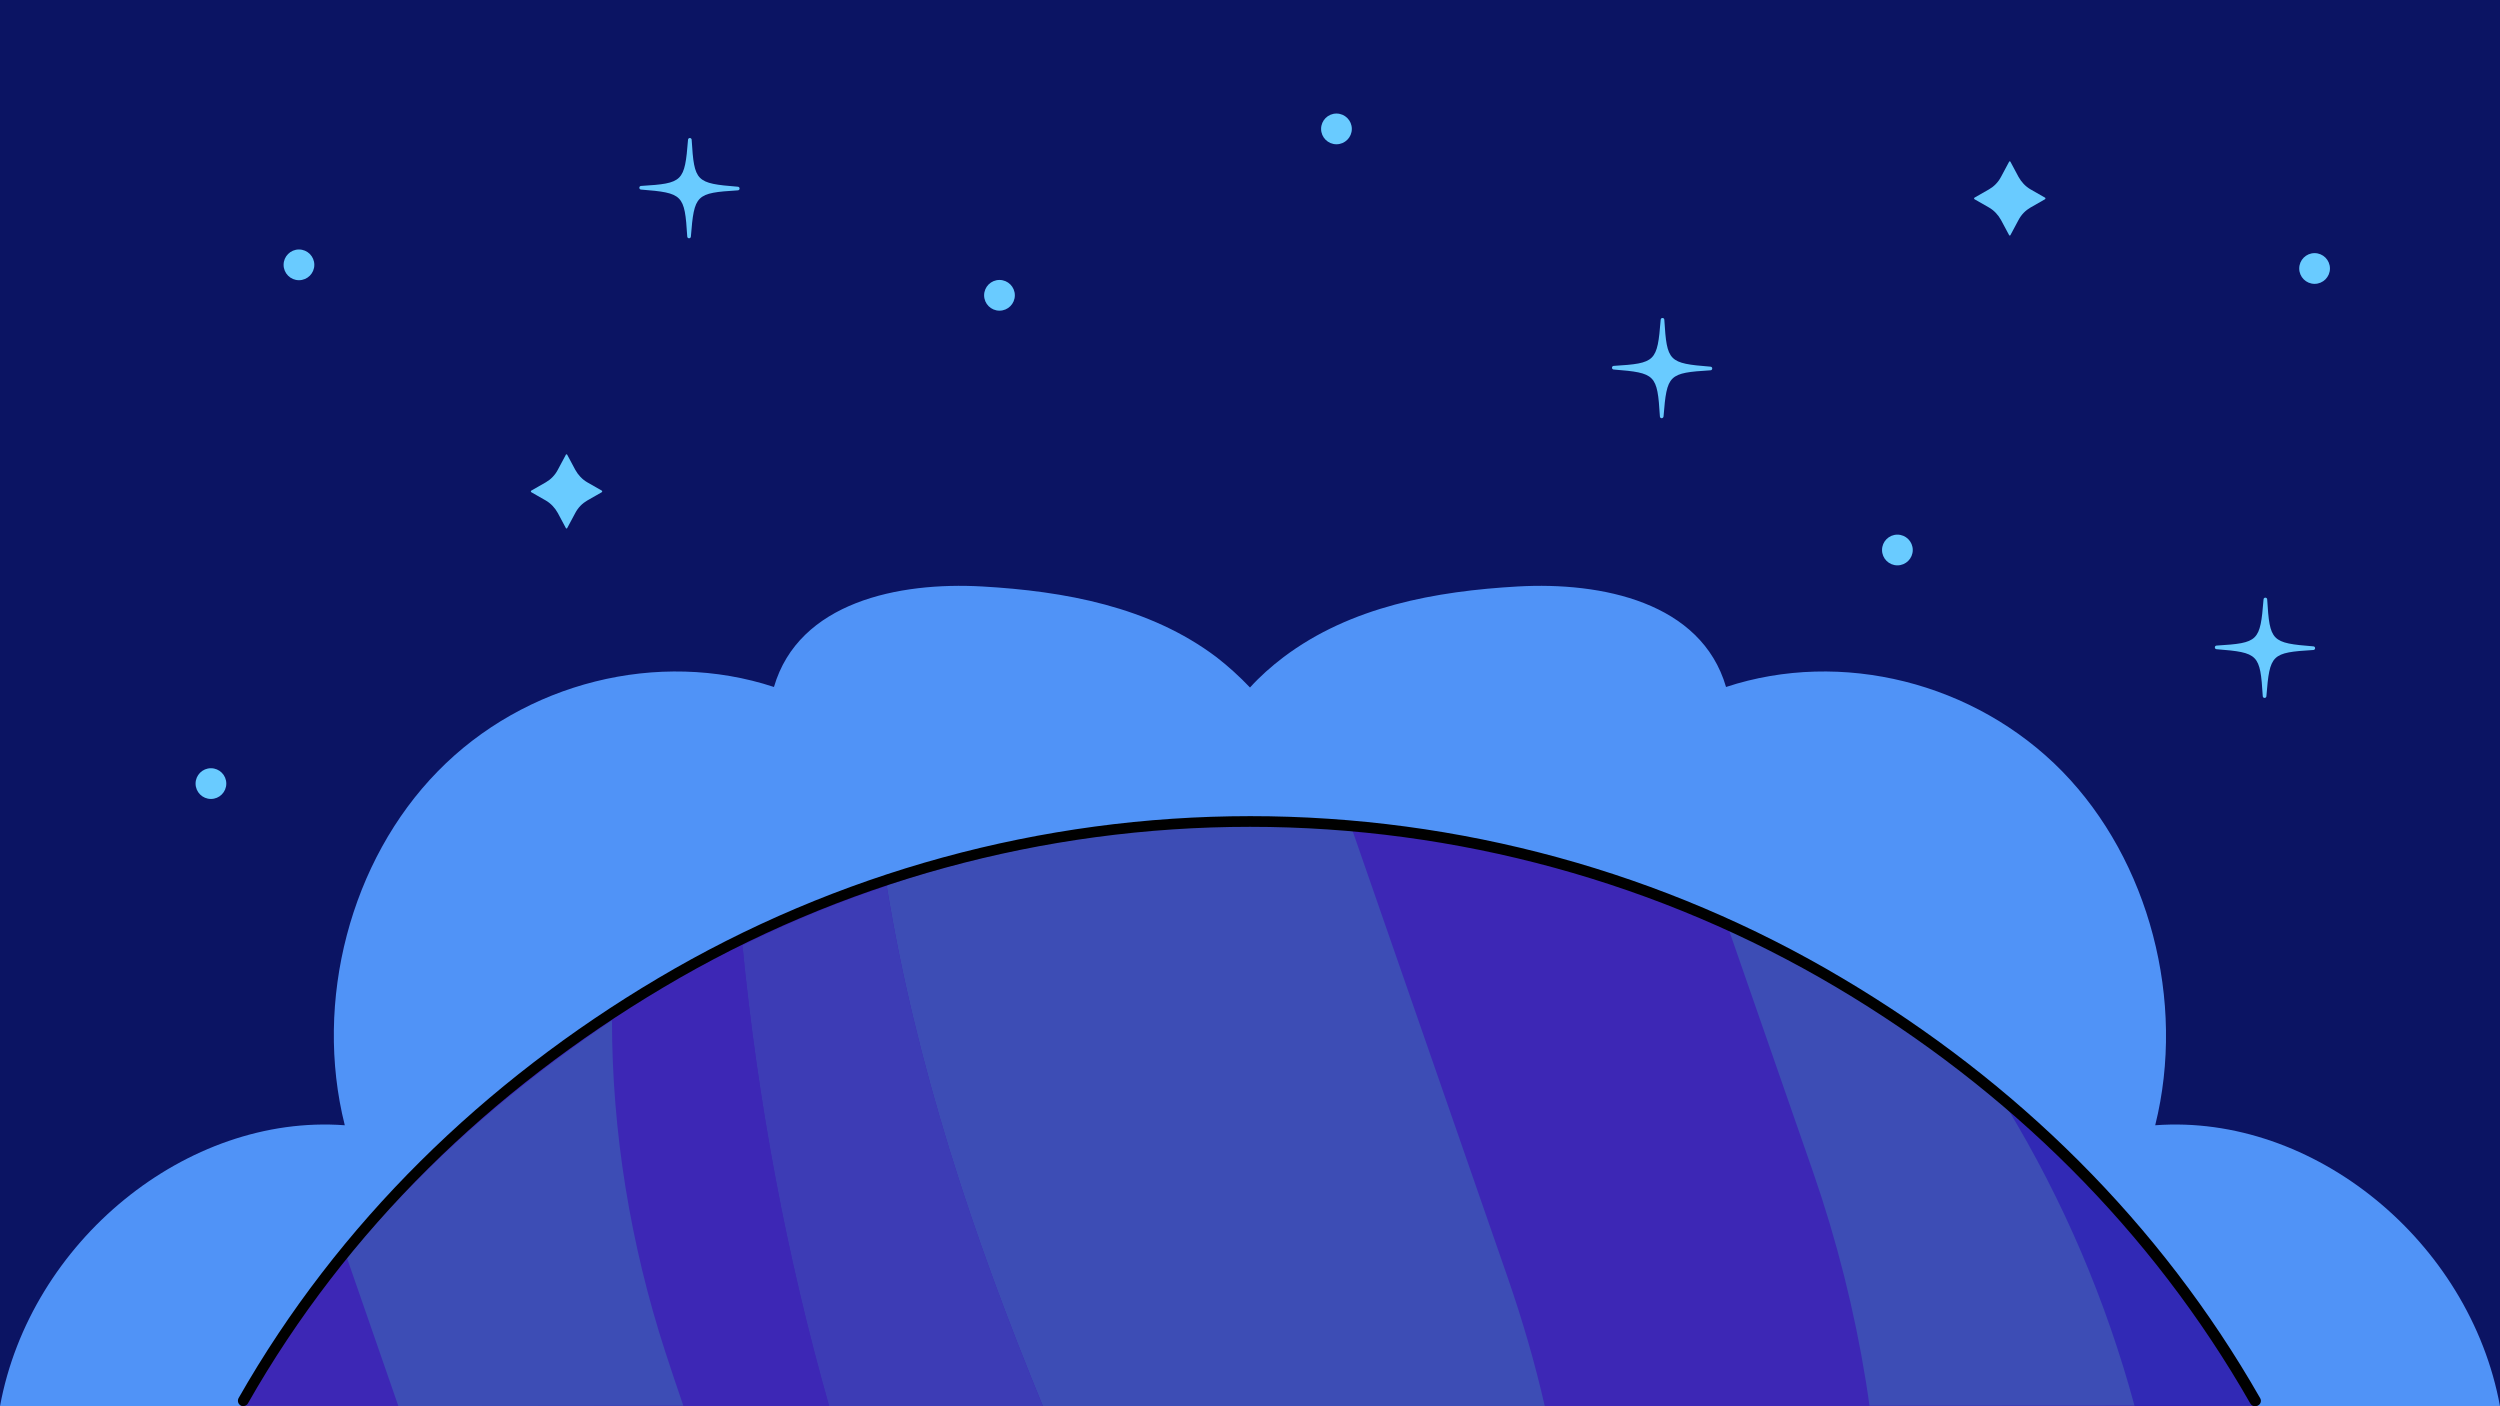 <svg xml:space="preserve" style="enable-background:new 0 0 960 540;" viewBox="0 0 960 540" y="0px" x="0px" xmlns:xlink="http://www.w3.org/1999/xlink" xmlns="http://www.w3.org/2000/svg" id="레이어_1" version="1.1">
<g id="XMLID_1_">
	<g>
		<rect height="540" width="960" style="fill:#0B1463;" y="0" x="0"></rect>
	</g>
	<g>
	</g>
</g>
<path d="M960,540c-11.6-63.4-71.7-112.4-132.4-107.9c11.9-47.7-2.3-101.7-35.7-135.9
	c-33.5-34.2-84.8-47-129.1-32.4c-9.5-32.6-47.8-40.4-79.9-38.6c-31.6,1.8-64.3,7.7-90.1,27.2c-4.6,3.5-8.9,7.3-12.8,11.6
	c-4-4.2-8.3-8.1-12.8-11.6c-25.8-19.5-58.5-25.4-90.1-27.2c-32-1.8-70.4,6-79.9,38.6c-44.3-14.6-95.7-1.8-129.1,32.4
	c-33.5,34.2-47.7,88.2-35.7,135.9C71.8,427.6,11.6,476.6,0,540" style="fill:#5093F7;"></path>
<path d="M93.9,540C170.4,405.9,314.6,315.5,480,315.5S789.6,405.9,866.1,540" style="fill:#3D27B5;"></path>
<path d="M340.5,340.1c105.8-35.4,224.9-31.2,333.2,21.3" style="fill:#3D4DB5;"></path>
<path d="M400.5,540c-26.9-65.2-48.9-131.2-60-199.9c105.8-35.4,224.9-31.2,333.2,21.3
	c83.7,40.5,150.5,103.2,193.3,178.3" style="fill:#3D4DB5;"></path>
<path d="M318.4,540C302,482.2,291,423.3,285.1,363c17.9-8.8,36.4-16.5,55.4-22.8
	c11.1,68.6,33.2,134.7,60,199.9" style="fill:#3D3CB5;"></path>
<path d="M262.5,539.8c-13.3-41-27.4-105.1-27.4-148c16.1-10.7,32.8-20.4,50-28.9
	c5.9,60.3,16.9,119.2,33.3,177" style="fill:#3D27B5;"></path>
<path d="M93.9,540c35-61.8,85.3-110.9,141.1-148.2c0,42.9,7.1,86.1,20.4,127.1c2.3,7,4.6,14,7,20.9" style="fill:#3D4DB5;"></path>
<g>
	<defs>
		<path d="M673.7,361.4C453.7,255,189.1,347,82.7,566.9" id="SVGID_1_"></path>
	</defs>
	<clipPath id="SVGID_00000096051923529497934640000004701807690133176457_">
		
	</clipPath>
</g>
<path d="M153,540l-20.2-58.2c-14.6,18.3-29,37.7-40.4,58" style="fill:#3D27B5;"></path>
<path d="M717.9,540c-0.4-3.2-0.9-6.3-1.4-9.5c-4.4-27.3-11.2-54.3-20.3-80.5l-32.4-93.2
	c-45.3-20.6-94.2-33.6-144.5-38L579,490.7c5.6,16.2,10.4,32.6,14.2,49.3" style="fill:#3D27B5;"></path>
<path d="M867,539.7c-23.2-40.8-54.7-77.4-90.5-109.4c-2-1.8-4-3.5-6-5.3
	c21.8,35.9,38.3,74.6,49.2,115" style="opacity:0.6;fill:#2B12B5;"></path>
<path d="M865.9,540c-0.7,0-1.4-0.4-1.8-1.1c-38-66.6-92.8-120.5-158.8-159.7c-67.9-40.3-145.9-61.7-225.3-61.7
	c-79.5,0-157.4,21.3-225.3,61.7c-66,39.2-121.6,93-159.5,159.7c-0.6,1-1.8,1.3-2.8,0.8c-1-0.6-1.3-1.8-0.8-2.8
	c38.3-67.3,94.4-121.7,161-161.2c68.6-40.7,147.2-62.3,227.5-62.3s158.9,21.5,227.5,62.3c66.6,39.5,121.9,93.9,160.3,161.2
	c0.6,1,0.2,2.3-0.8,2.8C866.6,539.9,866.3,540,865.9,540z"></path>
<g>
	<g>
		<path d="M217.8,174.6l3.1,5.8c1.1,2,2.7,3.7,4.6,4.8l5.6,3.2c0.2,0.1,0.2,0.4,0,0.6l-5.6,3.2
			c-1.9,1.1-3.5,2.7-4.6,4.8l-3.1,5.8c-0.1,0.2-0.4,0.2-0.5,0l-3.1-5.8c-1.1-2-2.7-3.7-4.6-4.8l-5.6-3.2c-0.2-0.1-0.2-0.4,0-0.6
			l5.6-3.2c1.9-1.1,3.5-2.7,4.6-4.8l3.1-5.8C217.3,174.4,217.6,174.4,217.8,174.6z" style="fill:#69CBFF;"></path>
	</g>
	<g>
		<path d="M772,62.1l3.1,5.8c1.1,2,2.7,3.7,4.6,4.8l5.6,3.2c0.2,0.1,0.2,0.4,0,0.6l-5.6,3.2
			c-1.9,1.1-3.5,2.7-4.6,4.8l-3.1,5.8c-0.1,0.2-0.4,0.2-0.5,0l-3.1-5.8c-1.1-2-2.7-3.7-4.6-4.8l-5.6-3.2c-0.2-0.1-0.2-0.4,0-0.6
			l5.6-3.2c1.9-1.1,3.5-2.7,4.6-4.8l3.1-5.8C771.6,61.9,771.9,61.9,772,62.1z" style="fill:#69CBFF;"></path>
	</g>
	<g>
		<path d="M869.6,268c-0.4,0-0.7-0.3-0.7-0.7c-1-16.1-1.6-16.7-17.7-18c-0.4,0-0.7-0.3-0.7-0.7
			c0-0.4,0.3-0.7,0.7-0.7c16.1-1,16.7-1.6,18-17.7c0-0.4,0.3-0.7,0.7-0.7c0.4,0,0.7,0.3,0.7,0.7c1,16.1,1.6,16.7,17.7,18
			c0.4,0,0.7,0.3,0.7,0.7c0,0.4-0.3,0.7-0.7,0.7c-16.1,1-16.7,1.6-18,17.7C870.3,267.7,870,268,869.6,268z" style="fill:#69CBFF;"></path>
	</g>
	<g>
		<path d="M638.1,160.6c-0.4,0-0.7-0.3-0.7-0.7c-1-16.1-1.6-16.7-17.7-18c-0.4,0-0.7-0.3-0.7-0.7
			c0-0.4,0.3-0.7,0.7-0.7c16.1-1,16.7-1.6,18-17.7c0-0.4,0.3-0.7,0.7-0.7c0.4,0,0.7,0.3,0.7,0.7c1,16.1,1.6,16.7,17.7,18
			c0.4,0,0.7,0.3,0.7,0.7c0,0.4-0.3,0.7-0.7,0.7c-16.1,1-16.7,1.6-18,17.7C638.8,160.3,638.4,160.6,638.1,160.6z" style="fill:#69CBFF;"></path>
	</g>
	<g>
		<path d="M264.6,91.5c-0.4,0-0.7-0.3-0.7-0.7c-1-16.1-1.6-16.7-17.7-18c-0.4,0-0.7-0.3-0.7-0.7
			c0-0.4,0.3-0.7,0.7-0.7c16.1-1,16.7-1.6,18-17.7c0-0.4,0.3-0.7,0.7-0.7c0.4,0,0.7,0.3,0.7,0.7c1,16.1,1.6,16.7,17.7,18
			c0.4,0,0.7,0.3,0.7,0.7c0,0.4-0.3,0.7-0.7,0.7c-16.1,1-16.7,1.6-18,17.7C265.3,91.2,265,91.5,264.6,91.5z" style="fill:#69CBFF;"></path>
	</g>
	<g>
		<circle r="5.9" cy="300.9" cx="81" style="fill:#69CBFF;"></circle>
	</g>
	<g>
		<circle r="5.9" cy="101.7" cx="114.8" style="fill:#69CBFF;"></circle>
	</g>
	<g>
		<circle r="5.9" cy="113.4" cx="383.8" style="fill:#69CBFF;"></circle>
	</g>
	<g>
		<circle r="5.9" cy="49.5" cx="513.2" style="fill:#69CBFF;"></circle>
	</g>
	<g>
		<circle r="5.9" cy="211.2" cx="728.6" style="fill:#69CBFF;"></circle>
	</g>
	<g>
		<circle r="5.9" cy="103.1" cx="888.8" style="fill:#69CBFF;"></circle>
	</g>
</g>
</svg>
